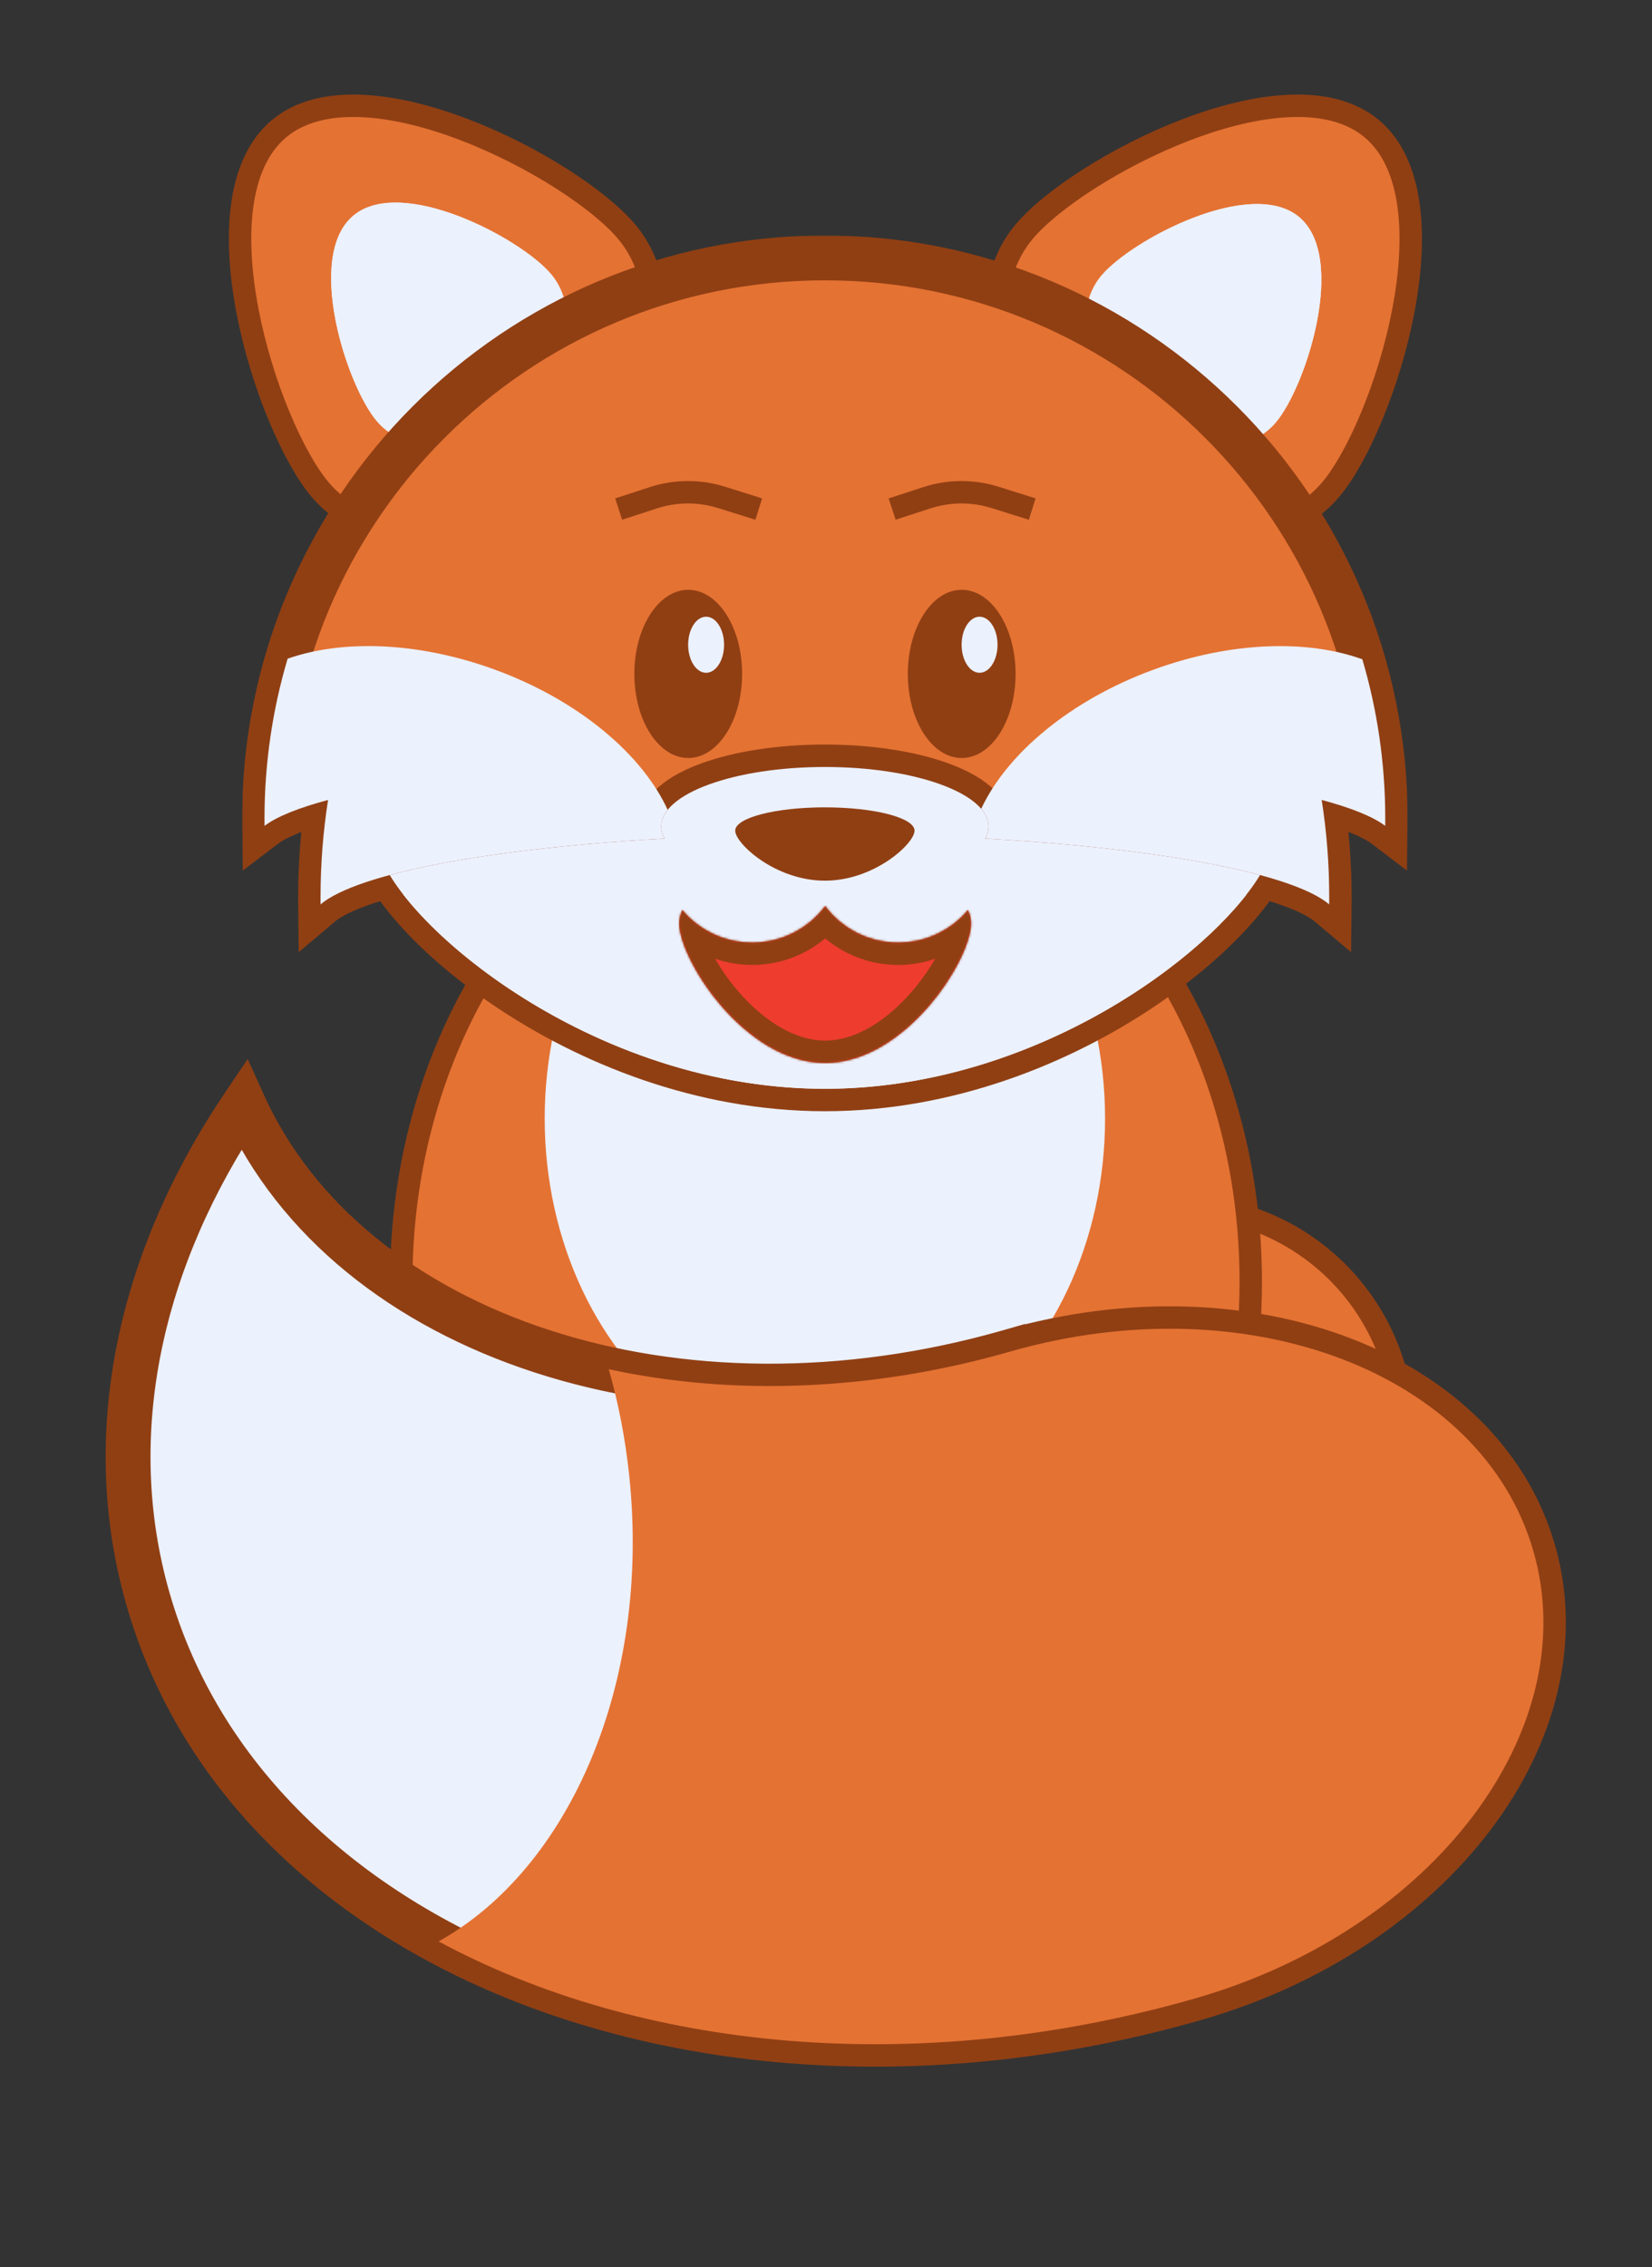 <svg width="737" height="1011" viewBox="0 0 737 1011" fill="none" xmlns="http://www.w3.org/2000/svg">
<rect x="0" y="0" width="737" height="1011" fill="#333333" stroke="none"/>
<circle cx="526" cy="638" r="100" fill="#E47233" stroke="#903F13" stroke-width="10"/>
<path d="M368.5 802C474.049 802 558 697.817 558 571.5C558 445.183 474.049 341 368.5 341C262.951 341 179 445.183 179 571.5C179 697.817 262.951 802 368.5 802Z" fill="#E47233" stroke="#903F13" stroke-width="10"/>
<ellipse cx="368" cy="498.778" rx="125" ry="152.778" fill="#ECF1FE"/>
<mask id="path-4-outside-1_2_840" maskUnits="userSpaceOnUse" x="-5.196" y="333.359" width="743.031" height="680.639" fill="black">
<rect fill="#ECF1FE" x="-5.196" y="333.359" width="743.031" height="680.639"/>
<path fill-rule="evenodd" clip-rule="evenodd" d="M450.521 602.71L450.521 602.709L450.519 602.71C302.09 645.271 155.735 596.217 108.778 492.654C62.534 561.129 44.838 639.112 66.015 712.966C111.663 872.159 320.652 951.912 532.9 891.188C533.005 891.159 533.11 891.129 533.214 891.099C639.392 860.652 706.955 771.413 684.12 691.777C661.284 612.141 556.699 572.265 450.521 602.71Z"/>
</mask>
<path fill-rule="evenodd" clip-rule="evenodd" d="M450.521 602.71L450.521 602.709L450.519 602.71C302.09 645.271 155.735 596.217 108.778 492.654C62.534 561.129 44.838 639.112 66.015 712.966C111.663 872.159 320.652 951.912 532.9 891.188C533.005 891.159 533.11 891.129 533.214 891.099C639.392 860.652 706.955 771.413 684.12 691.777C661.284 612.141 556.699 572.265 450.521 602.71Z" fill="#ECF1FE"/>
<path d="M450.521 602.709L447.765 593.097L457.377 590.34L460.134 599.953L450.521 602.709ZM450.521 602.71L453.278 612.323L443.665 615.079L440.909 605.467L450.521 602.71ZM108.778 492.654L100.491 487.058L110.5 472.237L117.886 488.525L108.778 492.654ZM532.9 891.188L530.149 881.574L530.155 881.573L532.9 891.188ZM460.134 599.953L460.134 599.954L440.909 605.467L440.908 605.466L460.134 599.953ZM447.763 593.097L447.765 593.097L453.277 612.322L453.276 612.322L447.763 593.097ZM117.886 488.525C161.998 585.814 301.975 634.901 447.763 593.097L453.276 612.322C302.205 655.641 149.472 606.62 99.671 496.784L117.886 488.525ZM56.403 715.722C34.245 638.45 52.958 557.44 100.491 487.058L117.065 498.251C72.11 564.817 55.431 639.774 75.628 710.209L56.403 715.722ZM535.65 900.803C427.648 931.702 320.109 926.978 233.417 893.889C146.721 860.797 80.288 799.021 56.403 715.722L75.628 710.209C97.391 786.104 158.276 843.801 240.549 875.203C322.825 906.608 425.903 911.399 530.149 881.574L535.65 900.803ZM530.155 881.573C530.256 881.544 530.357 881.515 530.458 881.486L535.971 900.711C535.862 900.742 535.753 900.773 535.645 900.804L530.155 881.573ZM530.458 881.486C581.668 866.802 623.193 838.033 649.074 803.848C674.953 769.666 684.863 730.648 674.507 694.533L693.732 689.021C706.212 732.543 693.757 777.962 665.02 815.92C636.284 853.875 590.939 884.949 535.971 900.711L530.458 881.486ZM674.507 694.533C664.151 658.419 635.072 630.581 595.011 615.307C554.947 600.031 504.488 597.639 453.278 612.323L447.765 593.098C502.733 577.336 557.655 579.659 602.137 596.619C646.622 613.581 681.253 645.499 693.732 689.021L674.507 694.533Z" fill="#903F13" mask="url(#path-4-outside-1_2_840)"/>
<path fill-rule="evenodd" clip-rule="evenodd" d="M195.671 865.685C254.176 833.115 290.422 750.33 280.721 658.03C278.988 641.537 275.882 625.646 271.585 610.556C326.037 622.305 388.094 620.61 450.519 602.71L450.521 602.709L450.521 602.71C556.699 572.265 661.284 612.141 684.12 691.777C706.955 771.413 639.392 860.652 533.214 891.099L532.9 891.188C408.675 926.729 285.567 914.149 195.671 865.685Z" fill="#E47233"/>
<path d="M279.554 103.295C303.252 131.537 291.821 180.143 254.023 211.859C216.225 243.576 166.373 246.392 142.675 218.151C118.977 189.909 86.641 89.144 124.44 57.428C162.238 25.711 255.857 75.053 279.554 103.295Z" fill="#E47233"/>
<path d="M279.554 103.295C303.252 131.537 291.821 180.143 254.023 211.859C216.225 243.576 166.373 246.392 142.675 218.151C118.977 189.909 86.641 89.144 124.44 57.428C162.238 25.711 255.857 75.053 279.554 103.295Z" fill="#E47233"/>
<path d="M279.554 103.295C303.252 131.537 291.821 180.143 254.023 211.859C216.225 243.576 166.373 246.392 142.675 218.151C118.977 189.909 86.641 89.144 124.44 57.428C162.238 25.711 255.857 75.053 279.554 103.295Z" stroke="#903F13" stroke-width="10"/>
<path d="M245.872 122.277C259.357 138.347 252.852 166.007 231.343 184.055C209.834 202.103 181.465 203.706 167.98 187.635C154.495 171.564 136.094 114.224 157.604 96.176C179.113 78.127 232.387 106.206 245.872 122.277Z" fill="#ECF1FE"/>
<path d="M245.872 122.277C259.357 138.347 252.852 166.007 231.343 184.055C209.834 202.103 181.465 203.706 167.98 187.635C154.495 171.564 136.094 114.224 157.604 96.176C179.113 78.127 232.387 106.206 245.872 122.277Z" fill="#ECF1FE"/>
<path d="M593.788 218.151C570.09 246.392 520.238 243.576 482.44 211.859C444.641 180.143 433.211 131.537 456.908 103.295C480.606 75.053 574.225 25.711 612.023 57.428C649.821 89.144 617.485 189.909 593.788 218.151Z" fill="#E47233"/>
<path d="M593.788 218.151C570.09 246.392 520.238 243.576 482.44 211.859C444.641 180.143 433.211 131.537 456.908 103.295C480.606 75.053 574.225 25.711 612.023 57.428C649.821 89.144 617.485 189.909 593.788 218.151Z" fill="#E47233"/>
<path d="M593.788 218.151C570.09 246.392 520.238 243.576 482.44 211.859C444.641 180.143 433.211 131.537 456.908 103.295C480.606 75.053 574.225 25.711 612.023 57.428C649.821 89.144 617.485 189.909 593.788 218.151Z" stroke="#903F13" stroke-width="10"/>
<path d="M569.246 188.276C555.761 204.347 527.392 202.744 505.883 184.696C484.374 166.647 477.869 138.988 491.354 122.917C504.84 106.846 558.113 78.768 579.623 96.816C601.132 114.865 582.731 172.205 569.246 188.276Z" fill="#ECF1FE"/>
<path d="M569.246 188.276C555.761 204.347 527.392 202.744 505.883 184.696C484.374 166.647 477.869 138.988 491.354 122.917C504.84 106.846 558.113 78.768 579.623 96.816C601.132 114.865 582.731 172.205 569.246 188.276Z" fill="#ECF1FE"/>
<path d="M368 490.5C424.451 490.5 475.405 469.366 512.207 444.671C530.618 432.318 545.619 418.987 556.078 406.793C561.305 400.699 565.469 394.806 568.352 389.383C571.188 384.047 573 378.764 573 374C573 364.057 565.342 355.917 554.901 349.5C544.18 342.909 528.997 337.154 510.68 332.391C473.969 322.847 423.526 317 368 317C312.474 317 262.031 322.847 225.32 332.391C207.003 337.154 191.82 342.909 181.099 349.5C170.658 355.917 163 364.057 163 374C163 378.764 164.812 384.047 167.648 389.383C170.531 394.806 174.695 400.699 179.922 406.793C190.381 418.987 205.382 432.318 223.793 444.671C260.595 469.366 311.549 490.5 368 490.5Z" fill="#ECF1FE" stroke="#903F13" stroke-width="10"/>
<mask id="path-14-outside-2_2_840" maskUnits="userSpaceOnUse" x="108" y="105" width="520" height="320" fill="black">
<rect fill="#ECF1FE" x="108" y="105" width="520" height="320"/>
<path fill-rule="evenodd" clip-rule="evenodd" d="M618 365C618 366.089 617.993 367.175 617.979 368.261C612.547 364.134 602.856 360.243 589.637 356.7C591.848 370.764 593 385.233 593 400C593 401.089 592.994 402.175 592.981 403.261C576.598 389.432 517.168 378.251 439.467 373.928C440.472 372.176 441 370.36 441 368.5C441 353.864 408.317 342 368 342C327.683 342 295 353.864 295 368.5C295 370.36 295.528 372.176 296.533 373.928C218.832 378.251 159.402 389.432 143.019 403.261C143.006 402.175 143 401.089 143 400C143 385.233 144.152 370.764 146.363 356.7C133.144 360.243 123.453 364.134 118.021 368.261C118.007 367.175 118 366.089 118 365C118 226.929 229.929 115 368 115C506.071 115 618 226.929 618 365Z"/>
</mask>
<path fill-rule="evenodd" clip-rule="evenodd" d="M618 365C618 366.089 617.993 367.175 617.979 368.261C612.547 364.134 602.856 360.243 589.637 356.7C591.848 370.764 593 385.233 593 400C593 401.089 592.994 402.175 592.981 403.261C576.598 389.432 517.168 378.251 439.467 373.928C440.472 372.176 441 370.36 441 368.5C441 353.864 408.317 342 368 342C327.683 342 295 353.864 295 368.5C295 370.36 295.528 372.176 296.533 373.928C218.832 378.251 159.402 389.432 143.019 403.261C143.006 402.175 143 401.089 143 400C143 385.233 144.152 370.764 146.363 356.7C133.144 360.243 123.453 364.134 118.021 368.261C118.007 367.175 118 366.089 118 365C118 226.929 229.929 115 368 115C506.071 115 618 226.929 618 365Z" fill="#E47233"/>
<path d="M617.979 368.261L611.93 376.224L627.725 388.222L627.978 368.389L617.979 368.261ZM589.637 356.7L592.226 347.041L577.371 343.059L579.759 358.253L589.637 356.7ZM592.981 403.261L586.531 410.902L602.737 424.581L602.981 403.376L592.981 403.261ZM439.467 373.928L430.792 368.954L422.731 383.012L438.912 383.913L439.467 373.928ZM296.533 373.928L297.088 383.913L313.269 383.012L305.208 368.954L296.533 373.928ZM143.019 403.261L133.019 403.376L133.263 424.581L149.469 410.902L143.019 403.261ZM146.363 356.7L156.241 358.253L158.629 343.059L143.774 347.041L146.363 356.7ZM118.021 368.261L108.022 368.388L108.275 388.222L124.07 376.224L118.021 368.261ZM627.978 368.389C627.993 367.26 628 366.131 628 365H608C608 366.046 607.993 367.09 607.98 368.133L627.978 368.389ZM587.048 366.359C600.094 369.856 608.151 373.353 611.93 376.224L624.028 360.298C616.943 354.915 605.618 350.631 592.226 347.041L587.048 366.359ZM603 400C603 384.712 601.807 369.725 599.516 355.148L579.759 358.253C581.888 371.804 583 385.753 583 400H603ZM602.981 403.376C602.994 402.252 603 401.127 603 400H583C583 401.05 582.994 402.099 582.982 403.146L602.981 403.376ZM438.912 383.913C477.473 386.058 511.292 389.896 537.349 394.853C550.387 397.334 561.304 400.062 569.819 402.929C578.569 405.875 583.903 408.684 586.531 410.902L599.431 395.619C593.867 390.923 585.63 387.149 576.201 383.974C566.536 380.72 554.667 377.79 541.087 375.206C513.909 370.035 479.163 366.121 440.023 363.944L438.912 383.913ZM431 368.5C431 368.472 431.006 368.471 430.992 368.518C430.977 368.572 430.929 368.716 430.792 368.954L448.142 378.902C449.896 375.845 451 372.331 451 368.5H431ZM368 352C387.307 352 404.35 354.857 416.207 359.161C422.176 361.329 426.303 363.673 428.75 365.773C431.231 367.903 431 368.859 431 368.5H451C451 360.823 446.683 354.808 441.776 350.597C436.835 346.356 430.272 342.99 423.031 340.362C408.467 335.075 389.009 332 368 332V352ZM305 368.5C305 368.859 304.769 367.903 307.25 365.773C309.697 363.673 313.824 361.329 319.793 359.161C331.65 354.857 348.693 352 368 352V332C346.991 332 327.533 335.075 312.969 340.362C305.728 342.99 299.165 346.356 294.224 350.597C289.317 354.808 285 360.823 285 368.5H305ZM305.208 368.954C305.071 368.716 305.023 368.572 305.008 368.518C304.994 368.471 305 368.472 305 368.5H285C285 372.331 286.104 375.844 287.858 378.902L305.208 368.954ZM149.469 410.902C152.097 408.684 157.431 405.875 166.181 402.929C174.696 400.062 185.613 397.334 198.651 394.853C224.708 389.896 258.527 386.058 297.088 383.913L295.977 363.944C256.837 366.121 222.091 370.035 194.913 375.206C181.333 377.79 169.464 380.72 159.799 383.974C150.37 387.149 142.133 390.923 136.569 395.619L149.469 410.902ZM133 400C133 401.127 133.006 402.252 133.019 403.376L153.018 403.146C153.006 402.099 153 401.05 153 400H133ZM136.484 355.148C134.193 369.725 133 384.712 133 400H153C153 385.753 154.112 371.804 156.241 358.253L136.484 355.148ZM124.07 376.224C127.849 373.353 135.906 369.856 148.952 366.359L143.774 347.041C130.382 350.631 119.057 354.915 111.972 360.298L124.07 376.224ZM108 365C108 366.131 108.007 367.261 108.022 368.388L128.02 368.133C128.007 367.09 128 366.046 128 365H108ZM368 105C224.406 105 108 221.406 108 365H128C128 232.452 235.452 125 368 125V105ZM628 365C628 221.406 511.594 105 368 105V125C500.548 125 608 232.452 608 365H628Z" fill="#903F13" mask="url(#path-14-outside-2_2_840)"/>
<path fill-rule="evenodd" clip-rule="evenodd" d="M562.139 390.191C533.893 382.597 490.643 376.775 439.467 373.928C440.472 372.176 441 370.36 441 368.5C441 353.864 408.317 342 368 342C327.683 342 295 353.864 295 368.5C295 370.36 295.528 372.176 296.533 373.928C245.357 376.775 202.107 382.597 173.861 390.191C195.452 425.781 274.182 485.5 368 485.5C461.818 485.5 540.548 425.781 562.139 390.191Z" fill="#ECF1FE"/>
<path fill-rule="evenodd" clip-rule="evenodd" d="M297.868 361.121C296.001 363.463 295 365.939 295 368.5C295 370.36 295.528 372.176 296.533 373.928C218.832 378.251 159.402 389.432 143.019 403.261C143.006 402.175 143 401.088 143 400C143 385.233 144.152 370.764 146.363 356.7C133.144 360.243 123.453 364.134 118.021 368.261C118.007 367.175 118 366.088 118 365C118 340.234 121.601 316.308 128.309 293.719C152.679 285.133 186.48 286.114 220.493 298.494C258.072 312.172 286.51 336.343 297.868 361.121Z" fill="#ECF1FE"/>
<path fill-rule="evenodd" clip-rule="evenodd" d="M617.979 368.261C617.993 367.175 618 366.088 618 365C618 340.329 614.426 316.492 607.768 293.979C583.348 285.128 549.227 286.008 514.889 298.506C477.557 312.094 449.246 336.038 437.74 360.646C439.859 363.127 441 365.765 441 368.5C441 370.36 440.472 372.176 439.467 373.928C517.168 378.251 576.598 389.432 592.981 403.261C592.994 402.175 593 401.088 593 400C593 385.233 591.848 370.764 589.637 356.7C602.856 360.243 612.547 364.134 617.979 368.261Z" fill="#ECF1FE"/>
<path d="M408 370.4C408 376.144 390.091 392.7 368 392.7C345.909 392.7 328 376.144 328 370.4C328 364.656 345.909 360 368 360C390.091 360 408 364.656 408 370.4Z" fill="#903F13"/>
<ellipse cx="307.038" cy="300.5" rx="24.038" ry="37.5" fill="#903F13"/>
<ellipse cx="315.013" cy="287.5" rx="8.013" ry="12.5" fill="#ECF1FE"/>
<ellipse cx="429.038" cy="300.5" rx="24.038" ry="37.5" fill="#903F13"/>
<ellipse cx="437.013" cy="287.5" rx="8.013" ry="12.5" fill="#ECF1FE"/>
<path d="M276 227L291.453 221.961C301.35 218.734 312.008 218.677 321.939 221.797L338.5 227" stroke="#903F13" stroke-width="10"/>
<path d="M398 227L413.453 221.961C423.35 218.734 434.008 218.677 443.939 221.797L460.5 227" stroke="#903F13" stroke-width="10"/>
<mask id="path-26-inside-3_2_840" fill="#ECF1FE">
<path fill-rule="evenodd" clip-rule="evenodd" d="M431.823 405.784C424.357 414.647 413.176 420.278 400.681 420.278C387.367 420.278 375.546 413.885 368.12 404.002C360.695 413.885 348.874 420.278 335.56 420.278C323.064 420.278 311.884 414.647 304.418 405.783C303.489 407.733 303 409.756 303 411.829C303 427.843 332.155 474.002 368.12 474.002C404.085 474.002 433.24 427.843 433.24 411.829C433.24 409.756 432.751 407.734 431.823 405.784Z"/>
</mask>
<path fill-rule="evenodd" clip-rule="evenodd" d="M431.823 405.784C424.357 414.647 413.176 420.278 400.681 420.278C387.367 420.278 375.546 413.885 368.12 404.002C360.695 413.885 348.874 420.278 335.56 420.278C323.064 420.278 311.884 414.647 304.418 405.783C303.489 407.733 303 409.756 303 411.829C303 427.843 332.155 474.002 368.12 474.002C404.085 474.002 433.24 427.843 433.24 411.829C433.24 409.756 432.751 407.734 431.823 405.784Z" fill="#EE3C2F"/>
<path d="M431.823 405.784L440.851 401.484L434.175 387.469L424.174 399.341L431.823 405.784ZM368.12 404.002L376.115 397.995L368.12 387.354L360.125 397.995L368.12 404.002ZM304.418 405.783L312.066 399.341L302.066 387.469L295.39 401.482L304.418 405.783ZM424.174 399.341C418.527 406.045 410.103 410.278 400.681 410.278V430.278C416.249 430.278 430.186 423.249 439.471 412.226L424.174 399.341ZM400.681 410.278C390.644 410.278 381.733 405.473 376.115 397.995L360.125 410.009C369.359 422.298 384.089 430.278 400.681 430.278V410.278ZM360.125 397.995C354.507 405.473 345.597 410.278 335.56 410.278V430.278C352.152 430.278 366.882 422.298 376.115 410.009L360.125 397.995ZM335.56 410.278C326.138 410.278 317.713 406.045 312.066 399.341L296.769 412.226C306.054 423.248 319.991 430.278 335.56 430.278V410.278ZM295.39 401.482C293.879 404.653 293 408.138 293 411.829H313C313 411.374 313.098 410.814 313.446 410.084L295.39 401.482ZM293 411.829C293 418.192 295.668 425.773 299.176 432.778C302.854 440.12 308.094 448.091 314.53 455.485C327.102 469.932 345.899 484.002 368.12 484.002V464.002C354.377 464.002 340.613 454.992 329.617 442.356C324.268 436.209 319.972 429.638 317.059 423.821C313.976 417.667 313 413.473 313 411.829H293ZM368.12 484.002C390.341 484.002 409.138 469.932 421.71 455.485C428.146 448.091 433.386 440.12 437.064 432.778C440.572 425.773 443.24 418.192 443.24 411.829H423.24C423.24 413.473 422.263 417.667 419.181 423.821C416.268 429.638 411.972 436.209 406.623 442.356C395.627 454.992 381.863 464.002 368.12 464.002V484.002ZM443.24 411.829C443.24 408.138 442.361 404.654 440.851 401.484L422.794 410.084C423.142 410.814 423.24 411.374 423.24 411.829H443.24Z" fill="#903F13" mask="url(#path-26-inside-3_2_840)"/>
</svg>
